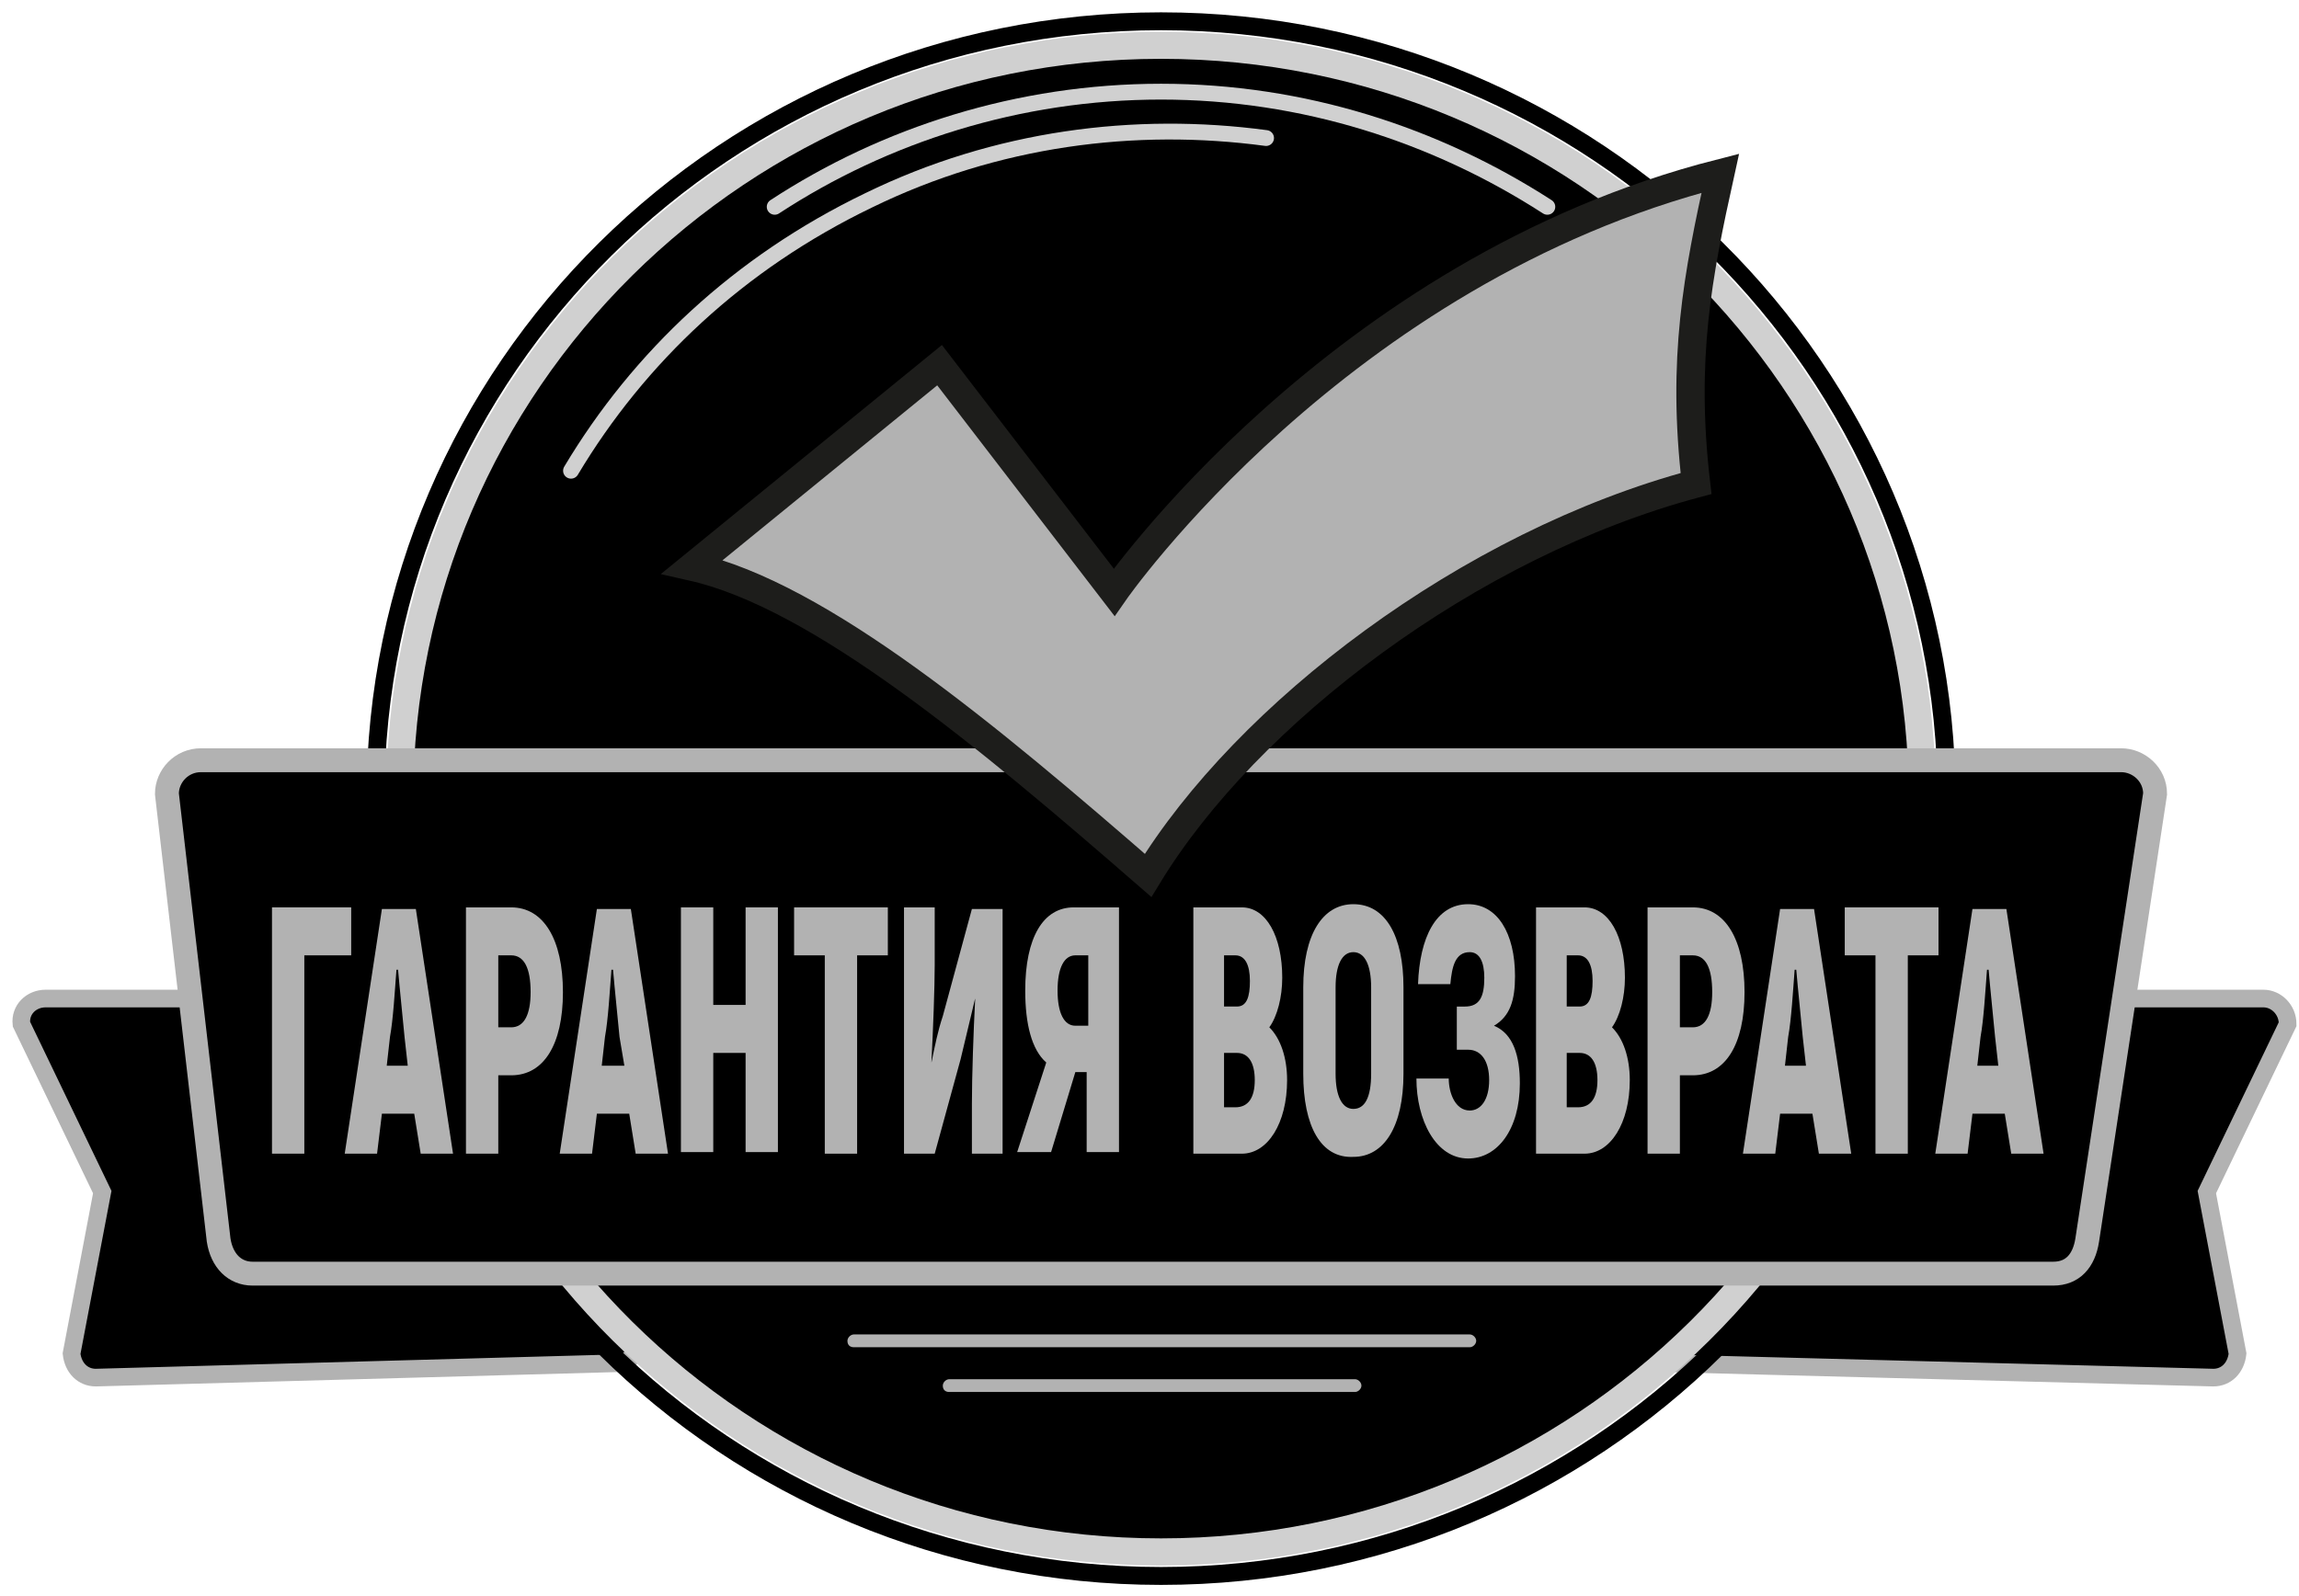 <svg width="108" height="75" viewBox="0 0 108 75" fill="none" xmlns="http://www.w3.org/2000/svg">
<path d="M106.328 46.921H83.32L77.397 62.929C77.169 63.456 77.549 64.057 78.156 64.057L103.974 64.733C104.581 64.733 105.037 64.282 105.113 63.606L103.67 56.015L107.467 48.123C107.467 47.447 106.935 46.921 106.328 46.921Z" fill="black" stroke="#B2B2B2" stroke-width="0.829" stroke-miterlimit="10"/>
<path d="M2.146 46.921H23.863L29.786 62.929C30.014 63.456 29.634 64.057 29.027 64.057L4.5 64.733C3.893 64.733 3.437 64.282 3.361 63.606L4.804 56.015L1.007 48.123C0.931 47.447 1.463 46.921 2.146 46.921Z" fill="black" stroke="#B2B2B2" stroke-width="0.829" stroke-miterlimit="10"/>
<path d="M54.541 72.925C74.293 72.925 90.306 57.077 90.306 37.526C90.306 17.976 74.293 2.127 54.541 2.127C34.788 2.127 18.776 17.976 18.776 37.526C18.776 57.077 34.788 72.925 54.541 72.925Z" fill="black" stroke="#D0D0D0" stroke-width="1.275" stroke-miterlimit="10"/>
<path d="M54.541 74.053C74.922 74.053 91.445 57.699 91.445 37.526C91.445 17.353 74.922 1 54.541 1C34.159 1 17.637 17.353 17.637 37.526C17.637 57.699 34.159 74.053 54.541 74.053Z" stroke="black" stroke-width="0.841" stroke-miterlimit="10"/>
<path d="M96.456 59.848H11.866C11.03 59.848 10.423 59.247 10.271 58.27L7.841 37.301C7.841 36.474 8.525 35.723 9.436 35.723H99.646C100.481 35.723 101.24 36.399 101.24 37.301L98.051 58.27C97.899 59.247 97.368 59.848 96.456 59.848Z" fill="black" stroke="#B2B2B2" stroke-width="1.122" stroke-miterlimit="10"/>
<path d="M16.498 44.891H14.296V54.21H12.777V42.636H16.498V44.891Z" fill="#B2B2B2"/>
<path d="M19.459 52.332H17.941L17.713 54.211H16.194L17.941 42.712H19.535L21.282 54.211H19.763L19.459 52.332ZM19.155 50.077L19.004 48.724C18.928 47.898 18.776 46.47 18.7 45.568H18.624C18.548 46.545 18.472 47.898 18.32 48.724L18.168 50.077H19.155Z" fill="#B2B2B2"/>
<path d="M26.445 46.62C26.445 49.1 25.534 50.528 24.015 50.528H23.408V54.211H21.889V42.637H24.015C25.534 42.637 26.445 44.14 26.445 46.62ZM24.927 46.62C24.927 45.493 24.623 44.891 24.015 44.891H23.408V48.273H24.015C24.623 48.273 24.927 47.672 24.927 46.62Z" fill="#B2B2B2"/>
<path d="M29.559 52.332H28.04L27.812 54.211H26.294L28.04 42.712H29.635L31.381 54.211H29.862L29.559 52.332ZM29.331 50.077L29.103 48.724C29.027 47.898 28.875 46.47 28.799 45.568H28.723C28.647 46.545 28.572 47.898 28.42 48.724L28.268 50.077H29.331Z" fill="#B2B2B2"/>
<path d="M36.544 42.637V54.136H35.026V49.476H33.507V54.136H31.988V42.637H33.507V47.221H35.026V42.637H36.544Z" fill="#B2B2B2"/>
<path d="M41.708 44.891H40.265V54.211H38.746V44.891H37.304V42.637H41.708V44.891Z" fill="#B2B2B2"/>
<path d="M42.467 42.637H43.91V45.342C43.91 46.395 43.834 48.424 43.758 49.852V49.927C43.91 49.175 44.062 48.424 44.29 47.747L45.657 42.712H47.099V54.211H45.657V51.881C45.657 50.603 45.732 48.424 45.808 46.996V46.921C45.581 47.898 45.353 48.8 45.125 49.777L43.91 54.211H42.467V42.637Z" fill="#B2B2B2"/>
<path d="M49.15 49.927C48.466 49.326 48.162 48.123 48.162 46.545C48.162 44.065 48.998 42.637 50.44 42.637H52.567V54.136H51.048V50.378H50.516L49.377 54.136H47.783L49.15 49.927ZM51.124 48.273V44.891H50.516C49.985 44.891 49.681 45.493 49.681 46.545C49.681 47.597 49.985 48.198 50.516 48.198H51.124V48.273Z" fill="#B2B2B2"/>
<path d="M60.464 50.754C60.464 52.783 59.553 54.211 58.338 54.211H56.06V42.637H58.338C59.477 42.637 60.236 43.989 60.236 45.944C60.236 46.846 60.008 47.747 59.629 48.273C60.16 48.8 60.464 49.701 60.464 50.754ZM57.502 44.891V47.296H58.11C58.565 47.296 58.717 46.846 58.717 46.094C58.717 45.342 58.489 44.891 58.034 44.891H57.502ZM58.945 50.754C58.945 49.927 58.641 49.476 58.11 49.476H57.502V52.031H58.034C58.641 52.031 58.945 51.58 58.945 50.754Z" fill="#B2B2B2"/>
<path d="M61.223 50.453V46.395C61.223 43.914 62.134 42.487 63.577 42.487C65.096 42.487 65.931 43.99 65.931 46.395V50.453C65.931 52.933 65.02 54.361 63.577 54.361C62.058 54.437 61.223 52.933 61.223 50.453ZM64.412 50.453V46.395C64.412 45.343 64.109 44.741 63.577 44.741C63.046 44.741 62.742 45.343 62.742 46.395V50.453C62.742 51.505 63.046 52.107 63.577 52.107C64.109 52.107 64.412 51.581 64.412 50.453Z" fill="#B2B2B2"/>
<path d="M71.398 50.904C71.398 53.084 70.335 54.437 68.969 54.437C67.45 54.437 66.539 52.633 66.539 50.679H68.057C68.057 51.355 68.361 52.182 69.044 52.182C69.576 52.182 69.956 51.656 69.956 50.754C69.956 49.852 69.576 49.326 68.969 49.326H68.437V47.297H68.817C69.5 47.297 69.728 46.846 69.728 45.944C69.728 45.192 69.5 44.741 69.044 44.741C68.361 44.741 68.209 45.418 68.133 46.244H66.615C66.69 44.065 67.45 42.487 68.969 42.487C70.335 42.487 71.171 43.839 71.171 45.869C71.171 46.996 70.943 47.748 70.183 48.199C71.095 48.574 71.398 49.627 71.398 50.904Z" fill="#B2B2B2"/>
<path d="M76.562 50.754C76.562 52.783 75.651 54.211 74.436 54.211H72.158V42.637H74.436C75.575 42.637 76.334 43.989 76.334 45.944C76.334 46.846 76.106 47.747 75.727 48.273C76.258 48.8 76.562 49.701 76.562 50.754ZM73.6 44.891V47.296H74.208C74.663 47.296 74.815 46.846 74.815 46.094C74.815 45.342 74.588 44.891 74.132 44.891H73.6ZM75.043 50.754C75.043 49.927 74.74 49.476 74.208 49.476H73.6V52.031H74.132C74.74 52.031 75.043 51.58 75.043 50.754Z" fill="#B2B2B2"/>
<path d="M81.953 46.62C81.953 49.1 81.042 50.528 79.523 50.528H78.916V54.211H77.397V42.637H79.523C81.042 42.637 81.953 44.14 81.953 46.62ZM80.434 46.62C80.434 45.493 80.131 44.891 79.523 44.891H78.916V48.273H79.523C80.131 48.273 80.434 47.672 80.434 46.62Z" fill="#B2B2B2"/>
<path d="M85.142 52.332H83.624L83.396 54.211H81.877L83.624 42.712H85.218L86.965 54.211H85.446L85.142 52.332ZM84.839 50.077L84.687 48.724C84.611 47.898 84.459 46.47 84.383 45.568H84.307C84.231 46.545 84.155 47.898 84.003 48.724L83.852 50.077H84.839Z" fill="#B2B2B2"/>
<path d="M91.065 44.891H89.623V54.211H88.104V44.891H86.661V42.637H91.065V44.891Z" fill="#B2B2B2"/>
<path d="M94.178 52.332H92.66L92.432 54.211H90.913L92.66 42.712H94.254L96.001 54.211H94.482L94.178 52.332ZM93.875 50.077L93.723 48.724C93.647 47.898 93.495 46.47 93.419 45.568H93.343C93.267 46.545 93.191 47.898 93.04 48.724L92.888 50.077H93.875Z" fill="#B2B2B2"/>
<path d="M44.593 65.409H63.653C63.805 65.409 63.956 65.259 63.956 65.109C63.956 64.958 63.805 64.808 63.653 64.808H44.593C44.441 64.808 44.29 64.958 44.29 65.109C44.29 65.334 44.441 65.409 44.593 65.409Z" fill="#B2B2B2"/>
<path d="M40.113 63.306H69.044C69.196 63.306 69.348 63.155 69.348 63.005C69.348 62.854 69.196 62.704 69.044 62.704H40.113C39.961 62.704 39.81 62.854 39.81 63.005C39.81 63.23 39.961 63.306 40.113 63.306Z" fill="#B2B2B2"/>
<path d="M72.689 9.718C67.45 6.336 61.223 4.307 54.541 4.307C47.859 4.307 41.556 6.336 36.393 9.718" fill="black"/>
<path d="M72.689 9.718C67.45 6.336 61.223 4.307 54.541 4.307C47.859 4.307 41.556 6.336 36.393 9.718" stroke="#D0D0D0" stroke-width="0.744" stroke-miterlimit="10" stroke-linecap="round" stroke-linejoin="round"/>
<path d="M59.476 6.486C53.326 5.66 46.795 6.486 40.797 9.418C34.722 12.349 30.014 16.783 26.825 22.119" fill="black"/>
<path d="M59.476 6.486C53.326 5.66 46.795 6.486 40.797 9.418C34.722 12.349 30.014 16.783 26.825 22.119" stroke="#D0D0D0" stroke-width="0.744" stroke-miterlimit="10" stroke-linecap="round" stroke-linejoin="round"/>
<path d="M80.814 8.14C62.818 12.725 52.339 27.831 52.339 27.831L44.138 17.159L32.52 26.629C38.519 27.981 46.416 34.595 53.934 41.134C58.565 33.543 68.968 25.576 79.675 22.72C78.992 16.858 79.751 12.95 80.814 8.14Z" fill="#B2B2B2"/>
<path d="M80.814 8.14C62.818 12.725 52.339 27.831 52.339 27.831L44.138 17.159L32.52 26.629C38.519 27.981 46.416 34.595 53.934 41.134C58.565 33.543 68.968 25.576 79.675 22.72C78.992 16.858 79.751 12.95 80.814 8.14Z" stroke="#1D1D1B" stroke-width="1.33" stroke-miterlimit="10"/>
</svg>
